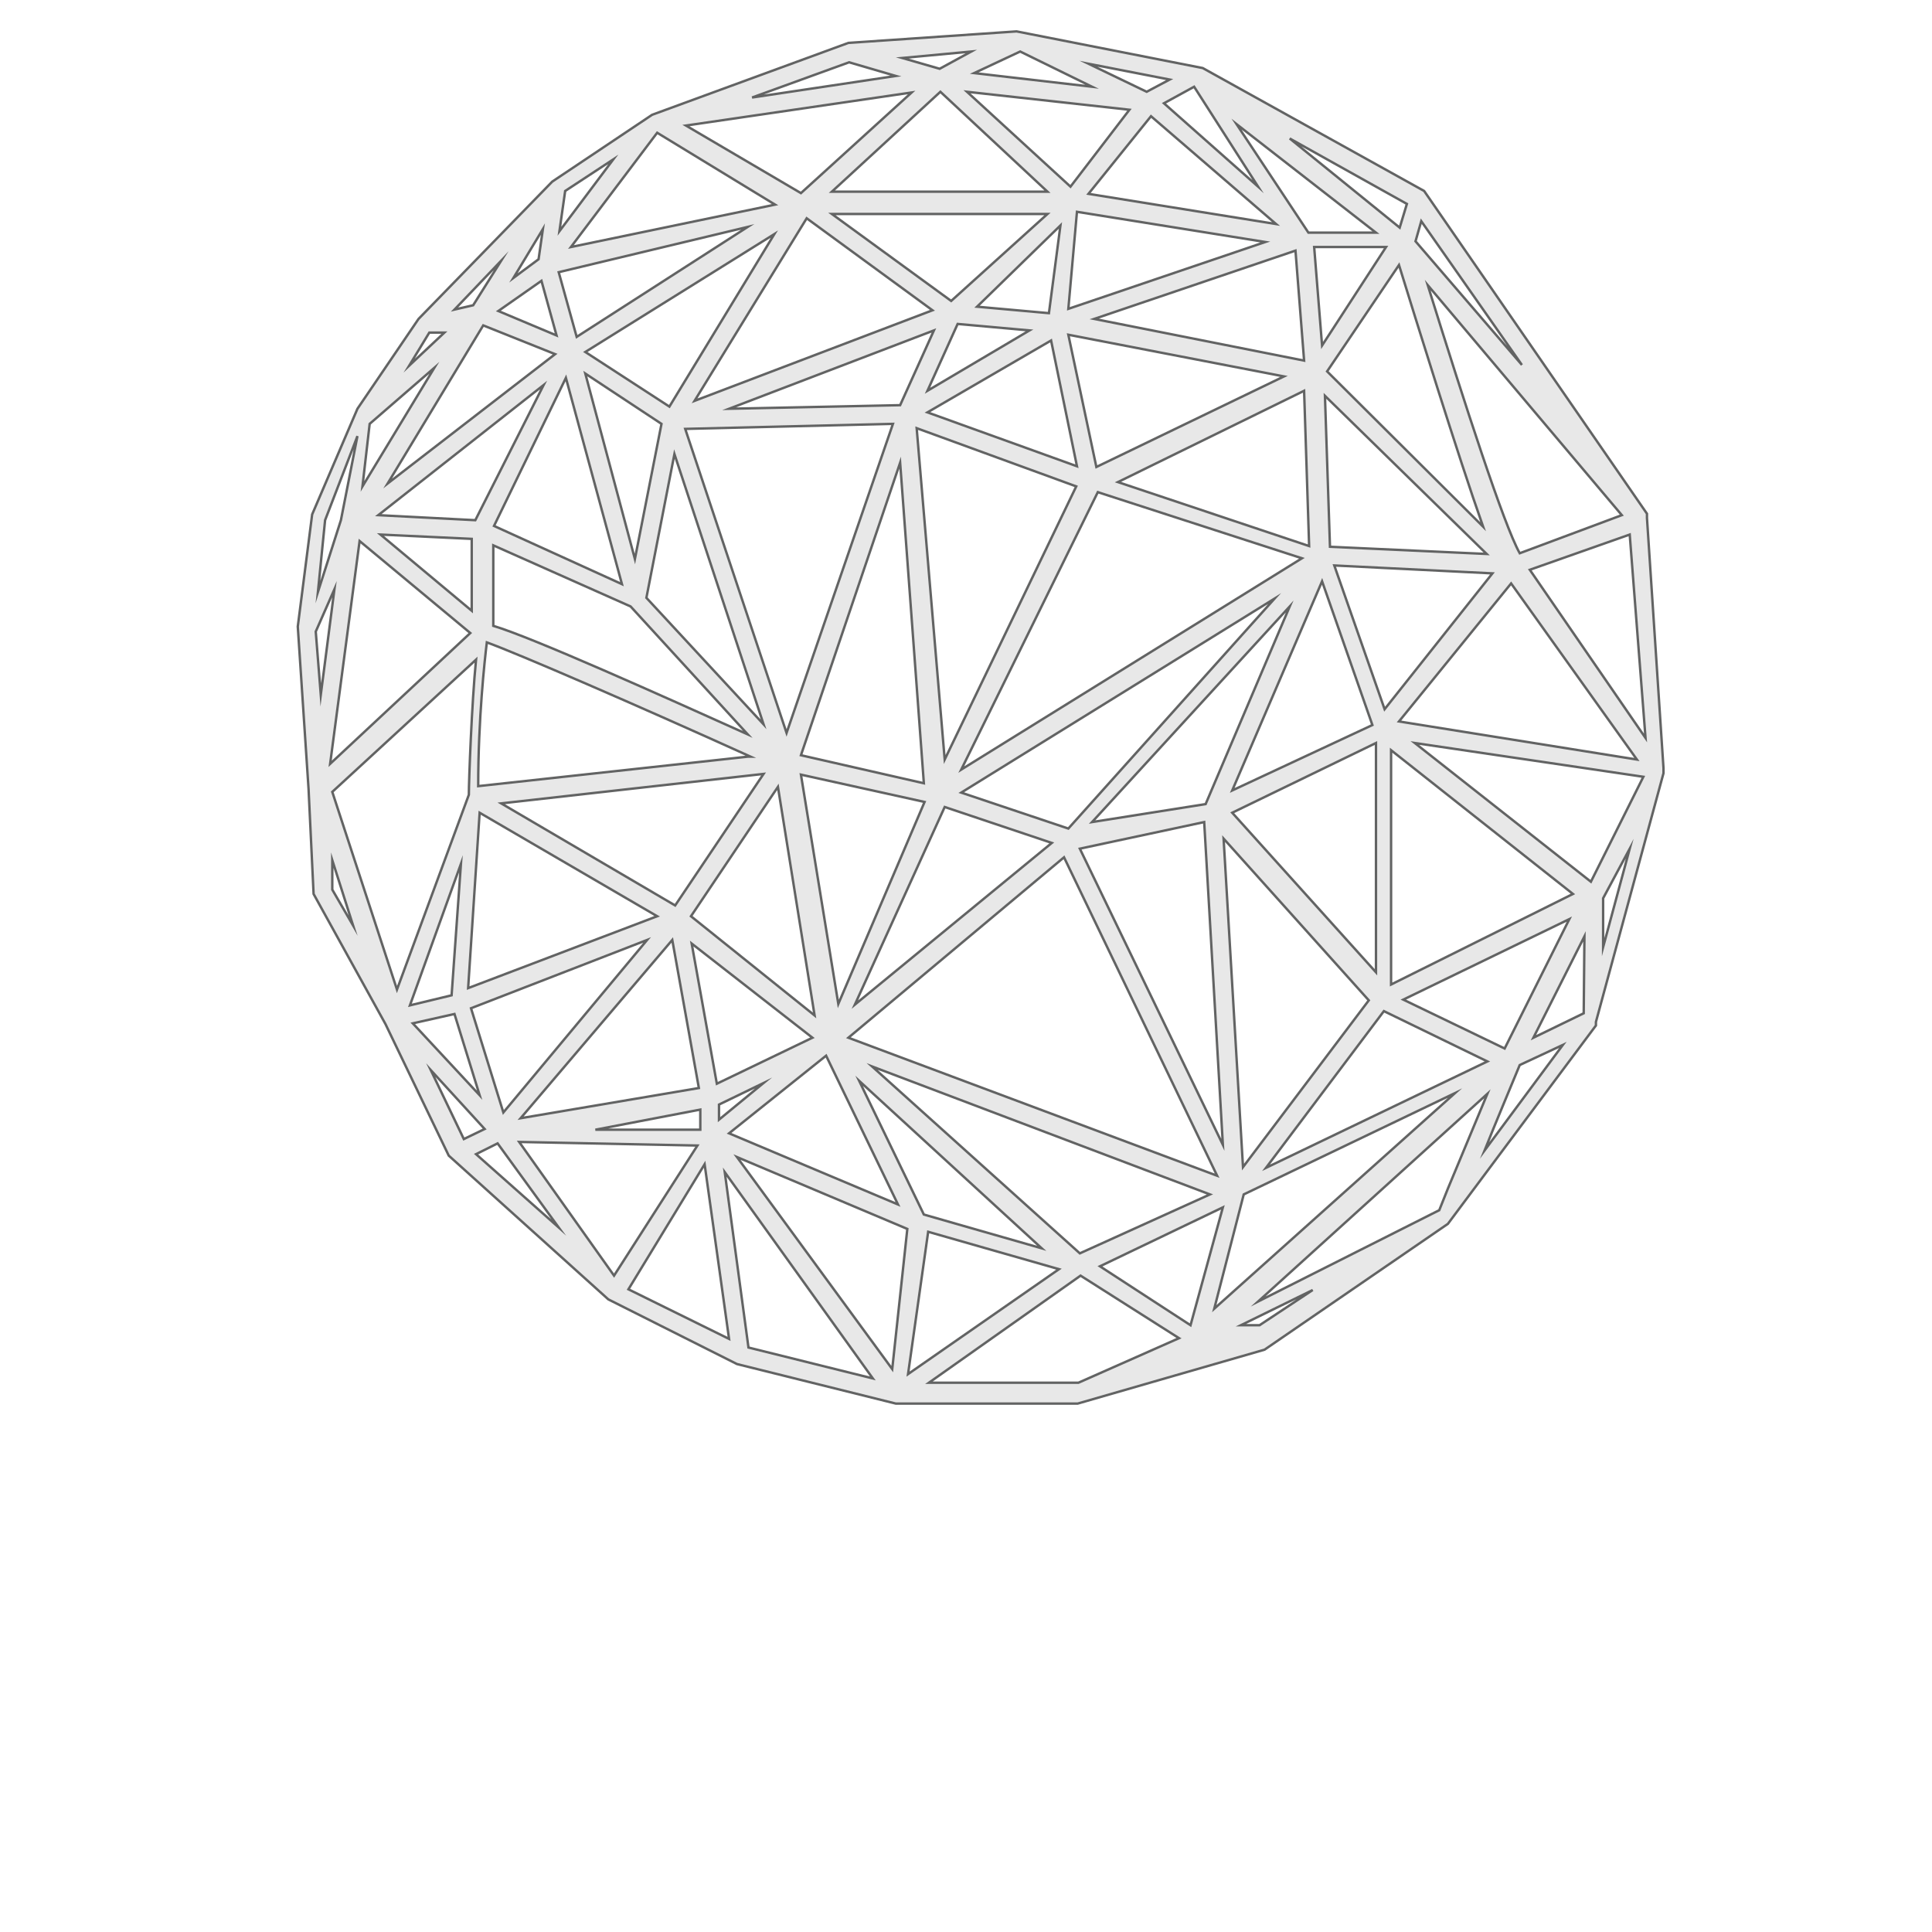 <svg xmlns="http://www.w3.org/2000/svg" viewBox="0 0 800 800">
    <defs>
        <style>
            .cls-1 {
                fill: #b2b2b2;
                stroke: green;
            }
        </style>
    </defs>
    <title>Ativo 36</title>
<g id="Camada_2">
	<g id="Camada_1-2">
		<path fill="#E8E8E8" stroke="#626363" stroke-miterlimit="10" d="M681.975,214.502v-1.786L589.706,79.076L498.033,28.18L420.945,13
			l-69.647,4.762l-81.256,29.764l-41.372,27.681l-55.361,56.849l-25.299,37.205l-18.752,43.753l-5.952,46.432l4.464,67.266
			l2.084,43.455l29.764,53.873l26.192,54.469l0,0l66.076,59.527l53.277,26.789l65.779,16.369h75.303l77.386-22.322l75.898-52.088
			l61.313-82.148v-1.488l27.979-102.982v-2.084L681.975,214.502z M550.716,226.408l-2.084-62.505l66.969,65.481L550.716,226.408z
			 M617.983,237.421l-44.646,56.254l-20.835-59.528L617.983,237.421z M549.526,153.784l29.764-44.051
			c6.548,21.132,24.406,78.875,34.824,108.341L549.526,153.784z M547.442,143.069l-3.274-40.777h29.765L547.442,143.069z
			 M547.442,240.695l20.835,59.527l-58.04,27.086L547.442,240.695z M569.765,307.664v94.947l-59.528-66.076L569.765,307.664z
			 M445.947,193.072l-61.909-22.323l51.194-29.764L445.947,193.072z M442.374,127.889l3.572-40.182l77.981,12.501L442.374,127.889z
			 M442.374,138.604l89.292,17.263l-77.684,37.503L442.374,138.604z M379.573,177.297l66.076,24.109l-54.468,113.103
			L379.573,177.297z M382.549,324.332l-50.896-11.607l41.074-121.14L382.549,324.332z M384.037,161.82l12.501-27.681l29.764,2.679
			L384.037,161.82z M434.338,129.675l-29.764-2.679l34.526-33.633L434.338,129.675z M393.86,124.615l-49.408-36.015h89.292
			L393.86,124.615z M372.727,167.773l-70.838,1.488l84.827-32.443L372.727,167.773z M369.75,175.512L325.7,303.497l-41.968-125.901
			L369.75,175.512z M316.175,299.925l-48.515-52.385l11.607-59.528L316.175,299.925z M309.627,304.092
			c-35.717-16.073-89.292-40.182-105.364-44.944v-33.336l56.849,25.3L309.627,304.092z M309.627,313.32l-111.615,12.203
			c0-27.979,2.679-52.088,3.572-59.529c13.096,4.762,61.909,25.895,109.233,47.326H309.627z M316.175,320.462l-36.609,54.469
			l-72.029-42.266L316.175,320.462z M322.128,325.82l15.18,94.65l-51.194-41.076L322.128,325.82z M331.653,320.759l51.194,11.311
			l-35.717,83.637L331.653,320.759z M391.181,334.154l44.348,14.883l-81.553,66.969L391.181,334.154z M398.027,328.201
			l129.771-80.363l-85.423,95.246L398.027,328.201z M398.027,318.677l56.552-114.89l84.529,27.383L398.027,318.677z M462.911,199.62
			L540,161.82l2.084,64.29L462.911,199.62z M453.09,132.056l83.339-28.276L540,149.319L453.09,132.056z M450.708,80.267
			l25.896-32.145l51.789,44.646L450.708,80.267z M443.268,77.29l-42.86-39.288l67.267,7.441L443.268,77.29z M433.743,79.374h-89.292
			l44.943-41.372L433.743,79.374z M386.121,128.484l-98.52,37.502l46.432-75.601L386.121,128.484z M277.185,168.368l-34.824-22.621
			l78.279-48.813L277.185,168.368z M273.91,175.512l-11.013,55.956l-20.537-76.791L273.91,175.512z M257.54,241.885l-52.979-24.109
			l29.764-61.314L257.54,241.885z M225.098,159.439l-28.276,55.957l-40.182-2.083L225.098,159.439z M160.51,200.216l39.586-65.481
			l29.764,11.906L160.51,200.216z M195.333,223.134v29.764l-37.8-31.55L195.333,223.134z M198.608,336.535l73.517,42.859
			l-78.279,29.766L198.608,336.535z M267.957,389.216L208.43,460.65l-13.394-43.156L267.957,389.216z M278.375,389.216
			l11.013,61.314l-73.814,12.502L278.375,389.216z M289.983,459.46v8.334h-43.455L289.983,459.46z M286.411,390.705l50.004,38.992
			l-39.586,19.049L286.411,390.705z M316.175,448.447l-18.453,15.18v-6.25L316.175,448.447z M342.071,437.136l29.764,61.613
			l-69.945-29.467L342.071,437.136z M355.762,447.554l75.6,69.35l-48.813-13.988L355.762,447.554z M361.119,441.601l139.891,52.98
			l-53.873,24.406L361.119,441.601z M351.297,429.697l89.292-74.709l63.397,131.855L351.297,429.697z M447.137,351.417
			l51.491-11.014l7.739,133.641L447.137,351.417z M499.224,332.962l-47.027,7.441l81.852-89.292L499.224,332.962z M566.788,414.218
			l-52.087,69.053l-8.036-136.021L566.788,414.218z M573.038,418.683l42.86,20.836l-91.673,44.051L573.038,418.683z
			 M581.074,413.921l68.756-33.336l-26.788,53.576L581.074,413.921z M576.015,407.671V310.64l75.303,59.527L576.015,407.671z
			 M625.721,241.587l52.087,72.922l-98.519-15.775L625.721,241.587z M591.195,118.067l80.363,95.245l-42.266,15.775
			C622.744,217.479,606.672,167.773,591.195,118.067z M588.516,91.577l41.67,59.528l-44.051-51.194L588.516,91.577z M582.563,84.434
			l-2.976,9.822l-45.539-36.907L582.563,84.434z M569.765,96.339h-27.979l-29.764-44.944L569.765,96.339z M520.951,77.29
			l-38.99-34.526l12.501-6.846L520.951,77.29z M484.342,32.942l-9.524,5.06l-24.109-11.608L484.342,32.942z M422.433,21.334
			l29.764,14.584l-48.813-5.655L422.433,21.334z M402.194,21.334l-13.097,7.144l-15.477-4.465L402.194,21.334z M351.595,25.798
			l19.347,5.655l-59.528,8.929L351.595,25.798z M377.49,38.299l-45.837,41.67l-47.622-27.979L377.49,38.299z M272.124,54.967
			l48.813,29.764l-84.53,17.561L272.124,54.967z M234.027,79.076l19.942-13.096l-22.323,29.764L234.027,79.076z M309.627,93.958
			l-70.838,45.539l-7.441-26.788L309.627,93.958z M230.455,138.902l-24.109-10.12l17.858-12.501L230.455,138.902z M224.8,94.851
			l-1.786,12.501l-10.417,7.739L224.8,94.851z M207.536,107.947l-11.607,18.454l-7.738,1.786L207.536,107.947z M177.773,137.711
			h6.251l-14.585,13.691L177.773,137.711z M153.069,175.512l26.788-23.216l-29.765,49.111L153.069,175.512z M148.902,224.027
			l45.837,38.098l-58.04,54.169L148.902,224.027z M134.615,215.396l13.394-34.824l-6.846,34.824l-9.524,29.764L134.615,215.396z
			 M130.745,261.529l7.739-17.561l-5.655,43.753L130.745,261.529z M137.591,368.382v-12.203l8.632,27.086L137.591,368.382z
			 M137.591,327.904l59.528-54.766c-1.786,18.156-2.977,50.002-2.977,55.956l-29.764,80.66L137.591,327.904z M190.869,357.667
			l-3.87,54.469l-17.263,4.166L190.869,357.667z M188.191,419.875l10.417,33.633l-27.681-29.764L188.191,419.875z M178.368,443.089
			l22.322,24.406l-8.631,4.168L178.368,443.089z M197.119,477.914l8.93-4.465l25.299,34.824L197.119,477.914z M214.978,472.855
			l73.814,1.486l-34.526,53.873L214.978,472.855z M260.219,533.871l31.55-51.789l10.12,72.326L260.219,533.871z M309.925,557.98
			l-9.822-72.625l61.314,85.422L309.925,557.98z M369.453,566.908l-64.291-87.803l70.541,29.764L369.453,566.908z M384.335,510.058
			l54.17,15.479l-62.504,43.455L384.335,510.058z M446.541,572.564h-61.908l62.802-44.35l40.776,25.895L446.541,572.564z
			 M455.471,524.345l50.896-24.406l-13.394,48.813L455.471,524.345z M514.999,494.582l87.506-41.967l-99.71,89.291L514.999,494.582z
			 M521.547,548.751h-7.739l29.765-14.584L521.547,548.751z M599.529,492.201l-3.571,8.93l-2.977,1.488l-72.029,36.311
			l94.947-86.018L599.529,492.201z M614.708,476.425c4.763-11.904,10.417-25.299,14.584-35.418l17.858-8.334L614.708,476.425z
			 M655.782,419.576l-20.835,10.121l21.133-41.969L655.782,419.576z M663.819,392.193v-20.238l11.013-20.537L663.819,392.193z
			 M658.759,365.109l-72.922-57.445l94.649,13.988L658.759,365.109z M633.459,235.933l41.372-14.584l6.549,84.231L633.459,235.933z"
			/>
	</g>
</g>
</svg>